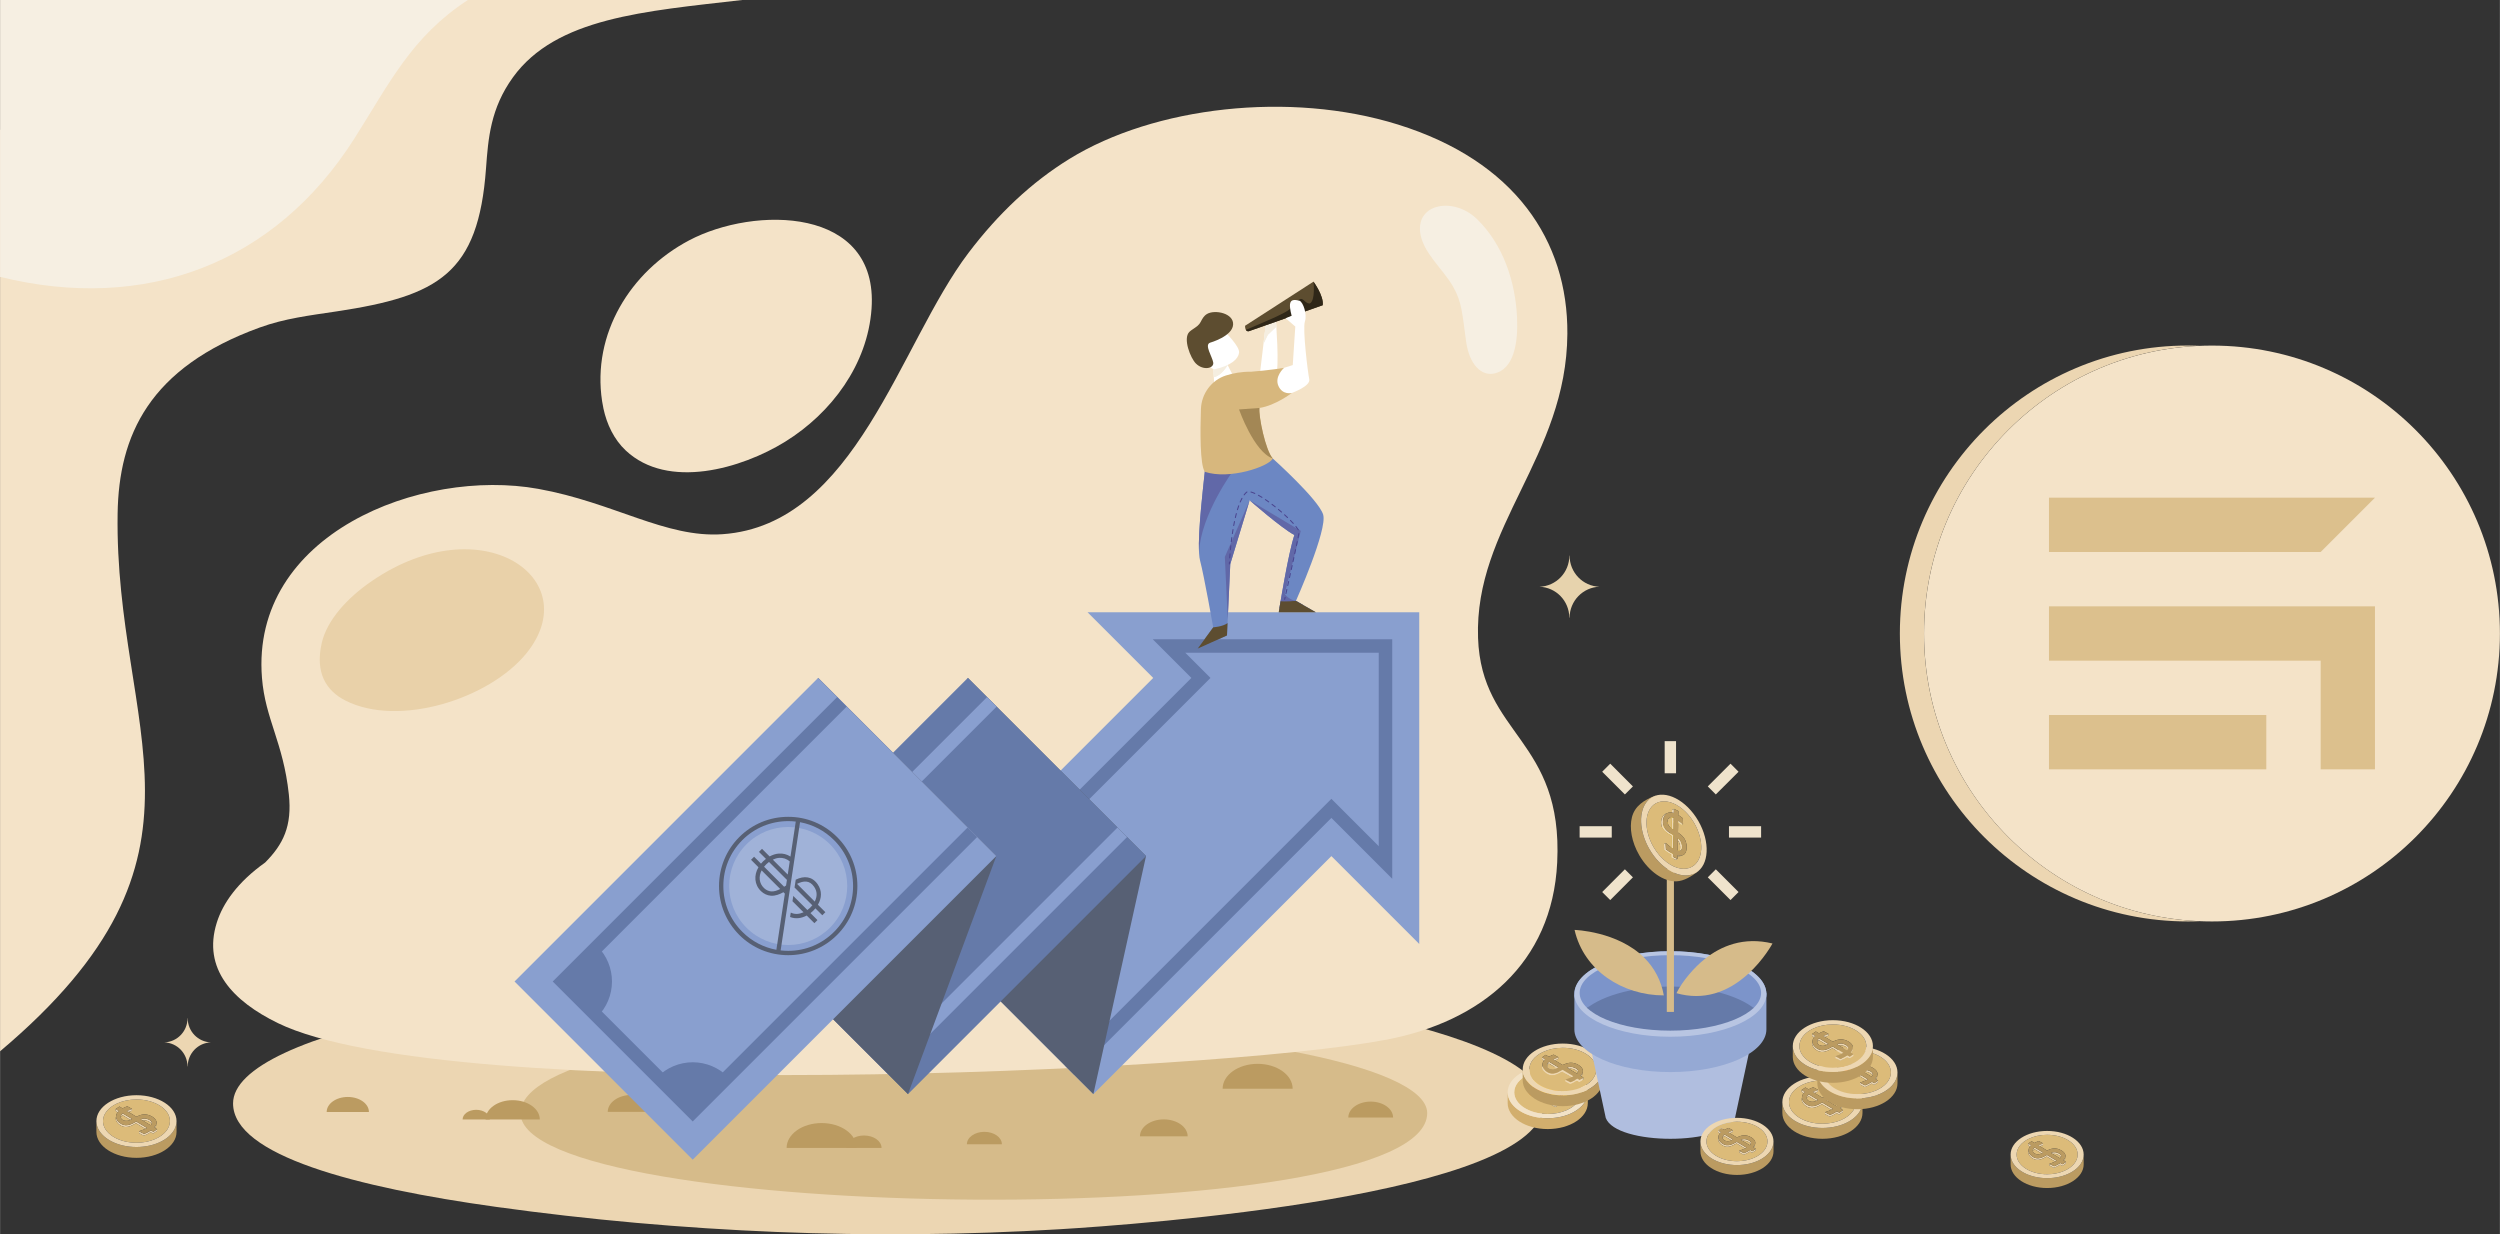 <?xml version="1.0" encoding="UTF-8"?>
<!DOCTYPE svg PUBLIC "-//W3C//DTD SVG 1.1//EN" "http://www.w3.org/Graphics/SVG/1.1/DTD/svg11.dtd">
<!-- Creator: CorelDRAW X7 -->
<svg xmlns="http://www.w3.org/2000/svg" xml:space="preserve" width="21.395in" height="10.563in" version="1.1" style="shape-rendering:geometricPrecision; text-rendering:geometricPrecision; image-rendering:optimizeQuality; fill-rule:evenodd; clip-rule:evenodd"
viewBox="0 0 213945 105635"
 xmlns:xlink="http://www.w3.org/1999/xlink">
 <rect x="0" y="0" width="213945" height="105635" fill="#333333" stroke="none"/>
 <defs>
  <style type="text/css">
   <![CDATA[
    .fil30 {fill:#FFC632}
    .fil25 {fill:#FAAB30}
    .fil26 {fill:#F79333}
    .fil23 {fill:#2F2718}
    .fil15 {fill:#6168A8}
    .fil33 {fill:#657AA9}
    .fil34 {fill:#7C94CA}
    .fil35 {fill:#95A9D4}
    .fil20 {fill:#A38755}
    .fil36 {fill:#B8C5E2}
    .fil31 {fill:#BB9B61}
    .fil24 {fill:#D2AE6D}
    .fil37 {fill:#D6BB8A}
    .fil27 {fill:#DCBB79}
    .fil1 {fill:#DCC08D}
    .fil9 {fill:#E7D3AD}
    .fil2 {fill:#ECD6B2}
    .fil28 {fill:#EDD7B2}
    .fil29 {fill:#F2E2C7}
    .fil0 {fill:#F4E3C8}
    .fil21 {fill:#F5EEE0}
    .fil22 {fill:#4A458F;fill-rule:nonzero}
    .fil12 {fill:#576074;fill-rule:nonzero}
    .fil19 {fill:#5D4D30;fill-rule:nonzero}
    .fil11 {fill:#657AA9;fill-rule:nonzero}
    .fil14 {fill:#6C87C3;fill-rule:nonzero}
    .fil10 {fill:#899FCF;fill-rule:nonzero}
    .fil13 {fill:#A0B2D8;fill-rule:nonzero}
    .fil32 {fill:#B0BEDF;fill-rule:nonzero}
    .fil7 {fill:#BB9B61;fill-rule:nonzero}
    .fil39 {fill:#C19C00;fill-rule:nonzero}
    .fil4 {fill:#D6BB8A;fill-rule:nonzero}
    .fil18 {fill:#D7B77D;fill-rule:nonzero}
    .fil6 {fill:#E9D1A9;fill-rule:nonzero}
    .fil3 {fill:#ECD6B2;fill-rule:nonzero}
    .fil38 {fill:#EFE3CC;fill-rule:nonzero}
    .fil5 {fill:#F4E3C8;fill-rule:nonzero}
    .fil17 {fill:#F5EEE0;fill-rule:nonzero}
    .fil8 {fill:#F6EFE2;fill-rule:nonzero}
    .fil16 {fill:white;fill-rule:nonzero}
   ]]>
  </style>
 </defs>
 <g id="Layer_x0020_1">
  <g id="_2136904594336">
   <g>
    <path class="fil0" d="M213945 54220c0,-13610 -11033,-24643 -24643,-24643 -13609,0 -24642,11033 -24642,24643 0,13610 11033,24642 24642,24642 13610,0 24643,-11032 24643,-24642z"/>
    <path class="fil1" d="M193951 61192l0 4653 -18598 0 0 -4653 18598 0zm-18598 -13950l0 -4648c9296,0 18597,0 27899,0l-4648 4648c-7754,0 -15503,0 -23251,0zm27899 18603l-4648 0 0 -9301 -23251 0 0 -4653 27899 0c0,4651 0,9303 0,13954z"/>
    <path class="fil2" d="M188234 78841l37 0c-11,0 -21,0 -37,0zm-23579 -24621c0,-13267 10484,-24085 23616,-24627l-37 0 -964 -21 -31 0c-13611,0 -24648,11037 -24648,24648 0,13611 11037,24642 24648,24642 333,0 667,-5 1000,-21 -13116,-557 -23584,-11370 -23584,-24621l0 0z"/>
   </g>
   <path class="fil0" d="M53546 38555c3619,3397 9935,1544 13641,-750 3979,-2464 7060,-6617 7396,-11381 620,-8773 -10026,-8812 -15621,-5849 -5026,2661 -8313,7997 -7440,13756 32,211 70,421 115,629 287,1348 905,2652 1909,3595z"/>
   <g>
    <path class="fil3" d="M132123 94435c0,7908 -35038,10382 -41484,10771 -16084,970 -32351,282 -48160,-1912 -12014,-1668 -22540,-4412 -22540,-8859 0,-6129 25113,-11097 56092,-11097 30979,0 56092,4968 56092,11097z"/>
    <path class="fil4" d="M122138 95260c0,10381 -77598,9380 -77598,0 0,-4178 14379,-7565 36871,-7565 22493,0 40727,3387 40727,7565z"/>
    <path class="fil5" d="M23768 87558c-3822,-1865 -6476,-4633 -5219,-8606 517,-1638 1762,-3445 4139,-5137 1541,-1556 2317,-3113 2024,-5839 -478,-4442 -2017,-6429 -2299,-9957 -984,-12304 13592,-17995 23648,-16180 6465,1166 10915,4222 15770,3880 11399,-802 15129,-16271 21050,-24079 2546,-3357 5397,-6044 8646,-8046 7248,-4465 18844,-5825 28110,-2935 10000,3117 14549,9941 14497,17904 -68,10527 -7972,16496 -7644,26036 286,8321 7292,8657 6774,19217 -425,8669 -6537,13615 -14581,15157 -15030,2879 -80450,5642 -94915,-1415z"/>
    <path class="fil6" d="M31843 49708c9434,-6432 18328,-153 13216,6187 -3170,3931 -10958,6383 -15513,4056 -1642,-839 -2607,-2377 -2012,-4941 441,-1898 2119,-3810 4309,-5302z"/>
    <path class="fil7" d="M52005 95160c0,-802 914,-1453 2042,-1453 1128,0 2042,651 2042,1453l-4084 0z"/>
    <path class="fil7" d="M97554 97254c0,-802 914,-1452 2042,-1452 1128,0 2042,650 2042,1452l-4084 0z"/>
    <path class="fil7" d="M27951 95168c0,-710 809,-1286 1807,-1286 998,0 1808,576 1808,1286l-3615 0z"/>
    <path class="fil7" d="M39583 95810c0,-457 522,-828 1165,-828 643,0 1164,371 1164,828l-2329 0z"/>
    <path class="fil7" d="M104630 93178c0,-1177 1342,-2131 2997,-2131 1654,0 2996,954 2996,2131l-5993 0z"/>
    <path class="fil7" d="M67314 98246c0,-1177 1341,-2131 2996,-2131 1655,0 2996,954 2996,2131l-5992 0z"/>
    <path class="fil7" d="M82743 97932c0,-588 670,-1065 1498,-1065 827,0 1498,477 1498,1065l-2996 0z"/>
    <path class="fil7" d="M115386 95641c0,-752 858,-1362 1916,-1362 1058,0 1916,610 1916,1362l-3832 0z"/>
    <path class="fil7" d="M41549 95807c0,-911 1039,-1650 2321,-1650 1282,0 2321,739 2321,1650l-4642 0z"/>
    <path class="fil7" d="M72443 98246c0,-589 670,-1066 1498,-1066 827,0 1498,477 1498,1066l-2996 0z"/>
    <path class="fil8" d="M125465 29208c284,2066 1356,2970 2374,2765 1733,-348 2089,-2651 1989,-4802 -144,-3070 -1179,-6223 -3422,-8413 -1968,-1921 -5170,-1366 -4870,1125 206,1710 1927,3112 2796,4609 780,1343 805,2343 1133,4716z"/>
    <path class="fil9" d="M131744 50216c1414,47 2548,1207 2556,2645l23 0c12,-1438 1145,-2598 2556,-2645 -1418,-46 -2556,-1218 -2556,-2663l-19 0c0,1445 -1138,2617 -2560,2663z"/>
    <path class="fil2" d="M14053 89211c1099,35 1979,937 1985,2053l18 0c9,-1116 889,-2018 1985,-2053 -1102,-36 -1985,-947 -1985,-2069l-15 0c0,1122 -883,2033 -1988,2069z"/>
    <g>
     <path class="fil5" d="M0 11123c667,-297 1345,-571 2032,-820 8062,-2923 17343,-2592 24553,-7239 1383,-892 2638,-1937 3828,-3064l33098 0c-8369,968 -15921,1507 -19615,6614 -1927,2665 -2121,5235 -2308,7802 -653,8987 -4048,10917 -12782,12234 -2335,352 -4445,603 -6582,1379 -9496,3445 -12062,9258 -12165,15925 -289,18654 9879,29209 -10059,46019l0 -78850z"/>
     <path class="fil8" d="M40035 0c-4815,3137 -6709,7123 -9714,11856 -6816,10737 -17928,14899 -30321,11840l0 -23696 40035 0z"/>
    </g>
    <g>
     <polygon class="fil10" points="121457,52400 93068,52400 98689,58020 78319,78390 93567,93639 113937,73269 121457,80789 "/>
     <polygon class="fil11" points="91941,91998 91124,91182 113937,68368 117991,72422 117991,55866 101435,55866 103590,58020 80776,80834 79959,80017 101956,58020 98646,54710 119146,54710 119146,75211 113937,70001 "/>
     <polygon class="fil12" points="82825,58016 98074,73265 93568,93639 78318,78390 "/>
     <polygon class="fil11" points="77701,93639 62452,78390 82826,58016 98075,73265 "/>
     <polygon class="fil10" points="64912,80850 64095,80033 84470,59659 85286,60476 "/>
     <polygon class="fil10" points="76076,92015 75260,91198 95634,70823 96451,71640 "/>
     <polygon class="fil12" points="70013,58016 85262,73265 77701,93639 62452,78390 "/>
     <polygon class="fil10" points="59278,99249 44029,84000 70013,58016 85262,73265 "/>
     <polygon class="fil11" points="59278,95981 47296,84000 71638,59659 72455,60476 48930,84000 59278,94348 82802,70823 83619,71640 "/>
     <path class="fil11" d="M48113 84000l3015 -3003c794,797 1240,1878 1240,3003 0,1147 -463,2246 -1284,3046l-2971 -3046z"/>
     <path class="fil11" d="M59281 95168l-3037 -2980c800,-815 1895,-1275 3037,-1275 1142,0 2238,460 3038,1276l-3038 2979z"/>
     <path class="fil13" d="M71022 79399c-1973,1973 -5171,1973 -7143,0 -1973,-1972 -1973,-5171 0,-7143 1972,-1972 5170,-1972 7143,0 1973,1972 1973,5171 0,7143z"/>
    </g>
    <g>
     <path class="fil14" d="M108926 39242c0,0 3909,3511 4306,4792 398,1279 -2327,7390 -2327,7390l1705 976 -3178 0c0,0 775,-4892 1337,-6613 -1087,-568 -3826,-2968 -3826,-2968l-1658 5452 -282 6115 -2511 1127 1332 -1825c0,0 -787,-4441 -1124,-5709 -337,-1268 244,-6072 403,-7601 159,-1528 4777,-1638 5823,-1136z"/>
     <path class="fil15" d="M103103 40379c-137,1317 -587,5068 -493,6890 150,-3268 2993,-7086 2993,-7086 -497,104 -1513,-62 -2324,-221 -98,125 -160,263 -176,417z"/>
     <path class="fil15" d="M111320 45434l-4377 -2614c0,0 2739,2399 3826,2967 -472,1447 -1095,5133 -1282,6271 634,10 1302,18 1586,15 340,-4 459,-168 385,-333l-553 -316c-700,-115 -962,-618 -962,-618l1377 -5372z"/>
     <path class="fil16" d="M108365 27442c-26,181 -592,4937 -592,4937 0,0 1054,373 1404,-233 349,-607 1,-4857 1,-4857l-813 153z"/>
     <path class="fil17" d="M109227 27960c-27,-406 -49,-671 -49,-671l-813 153c-11,77 -119,970 -239,1976l373 -763 728 -695z"/>
     <path class="fil16" d="M104879 30891l729 1423c0,0 13,713 -757,816 -770,104 -950,-328 -950,-328l-76 -1779c0,0 703,-284 1054,-132z"/>
     <path class="fil18" d="M104918 32133c598,-192 1319,-328 2153,-320 1476,-111 2813,-328 2813,-328 0,0 709,962 663,2147 0,0 -1362,1064 -2766,1283 -85,680 511,3643 1145,4326 -339,688 -3720,1843 -5823,1137 -415,-620 -394,-3468 -330,-5366 45,-1313 893,-2478 2145,-2879z"/>
     <path class="fil17" d="M103825 31023l54 1260c681,-138 1177,-1046 1177,-1046l0 0 -177 -346c-351,-152 -1054,132 -1054,132z"/>
     <path class="fil19" d="M110905 51424c0,0 -946,91 -1317,28 -97,575 -156,948 -156,948l3178 0 -1705 -976z"/>
     <path class="fil19" d="M105052 53328c-422,313 -1228,360 -1228,360l-1332 1825 2511 -1127 49 -1058z"/>
     <polygon class="fil15" points="105285,48272 106943,42820 104818,47661 105067,53005 "/>
     <path class="fil20" d="M107781 34915l-1747 127c0,0 1274,3643 2892,4200 -634,-684 -1230,-3647 -1145,-4327z"/>
     <path class="fil21" d="M103825 31023l54 1260c681,-138 1177,-1046 1177,-1046l-177 -346c-351,-152 -1054,132 -1054,132z"/>
     <path class="fil21" d="M109178 27289l-813 153c-11,77 -119,970 -239,1976l373 -763 728 -695c-27,-407 -49,-671 -49,-671z"/>
     <path class="fil22" d="M105197 48315c-22,-4 -38,-23 -37,-45 0,0 3,-63 10,-176 1,-24 22,-43 47,-41 26,1 42,22 41,47 -7,111 -9,173 -9,173 -2,25 -22,43 -46,43 -2,-1 -4,0 -6,-1zm4734 3026l-2 0c-24,-6 -38,-29 -33,-53l38 -171c5,-24 27,-34 53,-33 23,5 38,29 33,52l-38 171c-5,23 -28,38 -51,34zm-2555 -9067c-4,-1 -7,-1 -11,-3 -120,-54 -228,-94 -320,-119 -24,-6 -38,-30 -32,-53 7,-24 30,-39 54,-32 98,26 210,67 335,123 22,11 32,37 22,59 -9,19 -29,29 -48,25zm613 335c-6,-1 -11,-3 -16,-6 -104,-64 -204,-123 -299,-176 -21,-12 -29,-38 -18,-60 12,-21 39,-30 60,-17 97,53 199,114 304,179 20,12 26,39 14,60 -10,16 -28,23 -45,20zm-1526 -212c-6,-1 -13,-4 -18,-8 -20,-15 -24,-42 -9,-61 65,-88 134,-164 203,-225 17,-15 35,-27 56,-37 22,-10 48,0 58,22 11,22 1,48 -21,58 -13,7 -25,14 -35,23 -64,57 -129,129 -190,211 -11,14 -28,20 -44,17zm2106 602c-7,-1 -13,-3 -18,-7 -97,-69 -192,-136 -286,-199 -21,-14 -26,-41 -12,-62 13,-20 41,-25 61,-12 95,64 191,131 288,201 20,14 25,42 10,62 -10,14 -27,20 -43,17zm557 422c-7,-1 -14,-4 -20,-9 -92,-72 -183,-144 -275,-213 -20,-15 -23,-43 -9,-62 15,-20 42,-23 62,-9 92,70 185,142 277,215 19,16 22,43 7,62 -11,14 -27,19 -42,16zm-3000 -414c-3,-1 -7,-2 -10,-3 -22,-10 -33,-36 -23,-58 50,-115 101,-222 153,-318 12,-22 39,-29 60,-18 21,12 30,39 18,60 -51,94 -102,198 -150,311 -8,19 -28,29 -48,26zm3537 862c-7,-2 -15,-5 -21,-11 -87,-76 -176,-151 -266,-226 -18,-15 -20,-43 -5,-62 15,-19 43,-21 62,-5 90,75 179,151 267,226 18,17 20,44 4,63 -10,12 -26,17 -41,15zm517 470c-9,-1 -16,-5 -23,-11 -82,-79 -167,-159 -255,-238 -18,-16 -19,-45 -2,-63 16,-17 44,-18 62,-2 88,80 173,160 256,239 18,17 18,45 1,63 -10,11 -25,15 -39,12zm-4290 -675c-1,-1 -3,-1 -5,-2 -23,-7 -36,-31 -29,-54 36,-118 73,-231 109,-334 8,-23 35,-35 57,-27 23,8 34,33 27,56 -37,102 -73,214 -109,330 -6,22 -28,35 -50,31zm4778 1175c-9,-1 -18,-6 -25,-14 -74,-82 -154,-167 -238,-253 -18,-17 -17,-45 0,-62 18,-17 46,-17 63,1 85,86 165,172 241,255 16,18 15,46 -3,63 -11,9 -25,13 -38,10zm-4956 -501l-2 0c-24,-5 -39,-29 -33,-53 26,-115 54,-229 84,-340 6,-24 29,-38 54,-31 23,6 37,30 31,53 -29,111 -57,224 -83,338 -5,23 -28,38 -51,33zm5390 1048c-12,-2 -23,-8 -30,-19 -54,-85 -123,-179 -203,-278 -16,-19 -12,-47 6,-62 19,-15 47,-12 62,6 83,103 153,199 209,286 14,20 8,48 -12,61 -10,6 -22,8 -32,6zm-5531 -363l-1 0c-24,-5 -40,-28 -35,-52 21,-115 43,-230 67,-344 5,-23 27,-39 51,-34l1 0c24,5 39,28 34,52 -23,114 -45,228 -66,342 -4,24 -28,40 -51,36zm5508 1032l-1 0c-24,-5 -40,-28 -35,-52 26,-132 49,-247 66,-343 5,-24 28,-40 51,-35l1 0c24,4 40,27 35,51 -18,96 -40,212 -66,344 -5,24 -28,39 -51,35zm-5623 -344c-23,-4 -39,-26 -35,-50 16,-114 35,-230 54,-346 4,-24 27,-40 51,-36 22,8 40,27 36,51 -19,115 -37,230 -54,344 -3,24 -26,41 -50,37l-2 0zm5482 1029l-2 0c-23,-6 -39,-29 -34,-53l71 -342c5,-23 28,-38 51,-34l2 0c24,5 39,28 34,52l-71 343c-5,23 -28,38 -51,34zm-5574 -337c-23,-4 -39,-25 -36,-49 13,-113 28,-229 44,-347 3,-24 25,-41 49,-37l2 0c23,4 39,26 36,49 -16,118 -30,233 -44,346 -3,24 -25,41 -49,38l-2 0zm5429 1021l-2 0c-24,-5 -39,-29 -34,-53l73 -342c5,-23 30,-41 53,-33 23,5 39,28 34,52l-74 342c-4,23 -27,38 -50,34zm-5504 -327c-23,-4 -39,-25 -37,-48 11,-111 23,-227 36,-347 2,-25 24,-42 48,-40 25,1 43,25 40,49 -13,120 -25,236 -36,347 -2,24 -24,42 -48,40 -1,-1 -2,-1 -3,-1zm5356 1010l-2 0c-23,-5 -39,-29 -33,-52l74 -342c5,-23 27,-38 50,-34l2 0c24,5 39,29 34,53l-74 341c-5,23 -28,38 -51,34zm-5416 -314c-22,-4 -38,-24 -36,-47 7,-104 17,-221 28,-348 1,-25 23,-43 47,-40 25,-1 43,23 40,47 -10,127 -19,244 -27,348 -2,24 -23,42 -47,41 -2,-1 -3,-1 -5,-1zm5267 997l-2 0c-23,-5 -38,-29 -33,-53l74 -341c5,-24 25,-38 53,-34 24,6 39,29 34,53l-75 341c-5,23 -28,38 -51,34zm-150 683l-2 0c-24,-6 -39,-29 -33,-53l75 -341c6,-24 28,-36 52,-34 25,5 40,29 34,52l-75 342c-5,23 -28,38 -51,34zm-151 683l-2 -1c-24,-5 -39,-29 -33,-52l75 -341c6,-24 25,-36 53,-34 24,5 39,29 34,53l-76 341c-5,23 -28,38 -51,34zm-152 682l-2 0c-24,-5 -38,-29 -33,-53l76 -341c5,-24 28,-39 53,-34 23,6 38,29 33,53l-76 341c-5,24 -28,39 -51,34z"/>
     <path class="fil19" d="M106547 27883l5858 -3778c0,0 904,1229 789,2018l-6310 2221c0,0 -331,123 -337,-461z"/>
     <path class="fil23" d="M111220 25618c-310,177 -867,436 -814,755 48,297 -2937,1477 -3786,1857 99,171 264,114 264,114l6310 -2221c115,-790 -789,-2018 -789,-2018 0,0 190,1658 -333,1874 -423,-29 -542,-538 -852,-361z"/>
     <path class="fil16" d="M109884 31485l748 -241 217 -3296 -821 -711 508 -211c0,0 -179,-639 -140,-983 39,-344 250,-454 823,-301 309,135 657,1153 451,1777 -207,624 249,4349 375,4941 126,593 -1498,1172 -1498,1172 0,0 -785,202 -1143,-603 -357,-806 480,-1544 480,-1544z"/>
     <path class="fil16" d="M104846 28422c0,0 1262,1226 1192,1760 -71,535 -638,1090 -2096,1424 -516,-18 -1250,-1467 -1274,-1785 -154,-2083 1593,-1686 2178,-1399z"/>
     <path class="fil19" d="M103553 29330c0,0 1897,-534 1973,-1532 76,-997 -1559,-1318 -2224,-932 -283,164 -407,410 -553,686 -163,311 -396,436 -692,639 -95,66 -191,131 -273,212 -573,566 96,2255 561,2712 639,630 1565,415 1480,-92 -84,-506 -779,-1512 -272,-1693z"/>
    </g>
    <g>
     <path class="fil24" d="M135808 93949c-329,1001 -1706,1754 -3355,1754 -1647,0 -3023,-753 -3352,-1754 -49,-143 -74,-292 -76,-443l0 906c0,1225 1535,2218 3428,2218 1895,0 3430,-993 3430,-2218l0 -925c0,158 -25,313 -75,462z"/>
     <path class="fil25" d="M133303 93283c-172,-40 -333,-13 -490,47 54,33 111,66 165,98 97,-17 197,-17 300,8 119,29 416,134 462,308 149,-267 -286,-424 -437,-461z"/>
     <path class="fil25" d="M133977 94029c21,13 42,25 63,38 18,-23 35,-48 49,-73 48,-83 67,-163 63,-238 -7,29 -21,56 -38,85 -39,68 -87,129 -137,188z"/>
     <path class="fil26" d="M133278 93436c-103,-25 -203,-25 -300,-8 228,138 456,275 685,413 13,-16 31,-31 45,-47 13,-17 27,-34 32,-50 -46,-174 -343,-279 -462,-308z"/>
     <path class="fil25" d="M132440 93522c-399,224 -829,459 -1278,210 -263,-145 -463,-380 -457,-646 -104,325 118,625 432,800 449,247 879,13 1277,-211 262,156 525,315 788,473 53,-22 103,-49 153,-77 -306,-184 -611,-368 -915,-549z"/>
     <path class="fil27" d="M130680 92476l0 -29 248 -164 68 -47c91,55 178,106 267,161 131,-70 271,-128 406,-180l393 213 16 7c-4,4 -10,8 -16,12l0 122 0 25c-23,12 -54,25 -73,33 -68,25 -138,52 -207,79 222,134 441,268 661,400 368,-181 728,-277 1160,-104 294,119 678,401 549,752 4,75 -15,155 -63,238 -14,25 -31,50 -49,73 56,35 115,70 173,105 0,0 2,2 4,4 1,0 3,0 3,2l-3 2 -10 147 0 11 -333 213c-68,-41 -135,-81 -201,-120 -181,126 -384,223 -587,304l-410 -220 0 -153 0 -12c37,-8 71,-25 99,-33 133,-46 284,-101 427,-169 -263,-158 -527,-317 -788,-473 -398,224 -828,458 -1277,211 -314,-175 -536,-475 -432,-800l0 -2c2,-103 35,-209 108,-317 10,-14 20,-27 30,-40 -41,-24 -84,-48 -124,-73 -25,-15 -27,-15 -39,-36l0 -142zm1773 2863c594,0 1146,-116 1603,-317 763,-333 1264,-896 1264,-1535 0,-1024 -1283,-1853 -2867,-1853 -642,0 -1235,138 -1713,368 -699,337 -1152,877 -1152,1485 0,1022 1284,1852 2865,1852z"/>
     <path class="fil25" d="M131110 93155c27,-63 77,-125 147,-178 224,134 447,270 671,403 45,-19 92,-44 140,-72 2,-1 6,-3 10,-5 -266,-159 -531,-319 -796,-478 -126,92 -184,216 -172,330z"/>
     <path class="fil28" d="M133899 94398c-68,-40 -135,-81 -201,-120 -180,126 -384,223 -587,304l-278 -141 -157 -79 0 153 410 220c203,-81 406,-178 587,-304 66,39 133,79 201,120l333 -213 0 -11 10 -147 -126 87 -192 131z"/>
     <path class="fil26" d="M131110 93155c13,124 112,237 302,285 199,51 352,18 516,-60 -224,-133 -447,-269 -671,-403 -70,53 -120,115 -147,178z"/>
     <path class="fil29" d="M130740 92002c478,-230 1071,-368 1713,-368 1584,0 2867,829 2867,1853 0,639 -501,1202 -1264,1535 -457,201 -1009,317 -1603,317 -1581,0 -2865,-830 -2865,-1852 0,-608 453,-1148 1152,-1485zm1713 3701c1649,0 3026,-753 3355,-1754 50,-149 75,-304 75,-462 0,-1226 -1535,-2216 -3430,-2216 -1893,0 -3428,990 -3428,2216 0,6 0,13 0,19 2,151 27,300 76,443 329,1001 1705,1754 3352,1754z"/>
     <path class="fil30" d="M133740 93744c-5,16 -19,33 -32,50 -14,16 -32,31 -45,47 -229,-138 -457,-275 -685,-413 -54,-32 -111,-65 -165,-98 157,-60 318,-87 490,-47 151,37 586,194 437,461zm-1672 -436c-48,28 -95,53 -140,72 -164,78 -317,111 -516,60 -190,-48 -289,-161 -302,-285 -12,-114 46,-238 172,-330 265,159 530,319 796,478 -4,2 -8,4 -10,5zm-1276 -777c51,29 99,59 150,88 -35,34 -68,70 -99,108 -10,13 -20,26 -30,40 -73,108 -106,214 -108,317l0 2c-6,266 194,501 457,646 449,249 879,14 1278,-210 304,181 609,365 915,549 -50,28 -100,55 -153,77 -143,68 -294,123 -427,169 -28,8 -62,25 -100,33l1 12 157 79 278 141c203,-81 407,-178 587,-304 66,39 133,80 201,120l192 -131 126 -87 4 -2c0,-2 -3,-2 -4,-2 -2,-2 -4,-4 -4,-4 -58,-35 -117,-70 -173,-105 -21,-13 -42,-25 -63,-38 50,-59 98,-120 137,-188 17,-29 31,-56 38,-85 129,-351 -255,-633 -549,-752 -432,-173 -792,-77 -1160,104 -220,-132 -439,-266 -661,-400 -47,-29 -95,-55 -142,-85 97,-42 196,-79 291,-116 29,-9 56,-21 83,-31 19,-7 35,-15 48,-27 6,-4 12,-8 16,-12l-16 -7 -393 -213c-135,52 -275,110 -406,180 -89,-55 -176,-106 -267,-161l-68 47 -248 164 0 29c19,10 47,16 64,25 15,10 33,20 48,30z"/>
     <path class="fil25" d="M130719 92654c40,25 83,49 124,73 31,-38 64,-74 99,-108 -51,-29 -99,-59 -150,-88 -15,-10 -33,-20 -48,-30 -17,-9 -45,-15 -64,-25l0 142c12,21 13,21 39,36z"/>
     <path class="fil25" d="M131931 92507c-95,37 -194,74 -291,116 47,30 95,56 142,85 69,-27 139,-54 207,-79 19,-8 50,-21 73,-33l0 -25 0 -122c-13,12 -29,20 -48,27 -27,10 -54,22 -83,31z"/>
     <path class="fil31" d="M137095 91991c-329,1000 -1705,1753 -3355,1753 -1647,0 -3023,-753 -3352,-1753 -48,-144 -74,-293 -76,-444l0 906c0,1225 1535,2218 3428,2218 1896,0 3430,-993 3430,-2218l1 -925c0,159 -26,314 -76,463z"/>
     <path class="fil28" d="M134590 91325c-172,-41 -333,-14 -490,46 55,33 111,66 165,99 97,-18 197,-18 300,7 120,30 416,134 462,308 150,-267 -286,-423 -437,-460z"/>
     <path class="fil28" d="M135263 92070c22,13 43,25 64,38 18,-23 35,-48 49,-73 48,-83 68,-163 64,-238 -8,29 -21,56 -38,85 -40,68 -88,130 -139,188z"/>
     <path class="fil27" d="M134565 91477c-103,-25 -204,-25 -300,-7 228,137 457,274 685,412 13,-15 31,-31 45,-47 13,-17 27,-34 32,-50 -46,-174 -342,-278 -462,-308z"/>
     <path class="fil28" d="M133727 91563c-399,224 -829,459 -1278,211 -263,-145 -462,-382 -457,-647 -104,325 119,626 432,800 449,247 879,13 1277,-211 262,156 525,315 788,474 53,-24 103,-51 153,-78 -305,-183 -612,-368 -915,-549z"/>
     <path class="fil27" d="M131967 90517l0 -29 248 -164 68 -47c91,55 178,107 267,161 132,-70 271,-128 406,-180l393 213 15 8c-3,3 -9,7 -15,12l0 122 0 24c-23,12 -54,26 -73,33 -68,25 -138,53 -207,80 222,133 441,267 662,399 368,-180 727,-277 1159,-103 294,118 678,400 550,751 4,75 -16,155 -64,238 -14,25 -31,50 -49,73 57,35 115,70 173,105 0,0 2,2 4,4 2,0 3,0 3,2l-3 2 -10 147 0 12 -333 212c-67,-40 -135,-81 -201,-120 -180,126 -384,223 -586,304l-411 -220 0 -153 0 -12c37,-8 72,-25 98,-33 134,-46 285,-100 428,-168 -263,-159 -526,-318 -788,-474 -398,224 -828,458 -1277,211 -313,-174 -536,-475 -432,-800l0 -2c2,-103 35,-209 109,-317 10,-14 19,-27 29,-39 -41,-25 -84,-49 -124,-74 -25,-15 -27,-15 -39,-36l0 -142zm1773 2863c595,0 1146,-116 1603,-317 762,-333 1264,-897 1264,-1535 0,-1024 -1283,-1852 -2867,-1852 -642,0 -1234,137 -1713,367 -699,337 -1151,877 -1151,1485 0,1022 1283,1852 2864,1852z"/>
     <path class="fil28" d="M132397 91196c27,-63 77,-125 147,-177 224,133 447,269 672,402 44,-19 91,-44 139,-71 2,-2 6,-4 9,-6 -264,-159 -530,-320 -795,-478 -126,93 -184,217 -172,330z"/>
     <path class="fil28" d="M135186 92439c-67,-40 -135,-81 -201,-120 -180,126 -383,223 -587,304l-278 -141 -157 -79 0 153 411 220c202,-81 406,-178 586,-304 66,39 134,80 201,120l333 -212 0 -12 10 -147 -126 87 -192 131z"/>
     <path class="fil27" d="M132397 91196c14,125 112,237 302,285 199,51 352,18 517,-60 -225,-133 -448,-269 -672,-402 -70,52 -120,114 -147,177z"/>
     <path class="fil28" d="M132027 90043c479,-230 1071,-367 1713,-367 1584,0 2867,828 2867,1852 0,638 -502,1202 -1264,1535 -457,201 -1008,317 -1603,317 -1581,0 -2864,-830 -2864,-1852 0,-608 452,-1148 1151,-1485zm1713 3701c1650,0 3026,-753 3355,-1753 50,-149 75,-304 75,-463 1,-1225 -1534,-2216 -3430,-2216 -1893,0 -3428,991 -3428,2216 0,6 0,13 0,19 2,151 28,300 76,444 329,1000 1705,1753 3352,1753z"/>
     <path class="fil31" d="M135028 91785c-6,16 -20,33 -33,50 -14,16 -32,32 -45,47 -228,-138 -457,-275 -685,-412 -54,-33 -110,-66 -165,-99 157,-60 318,-87 490,-46 151,37 587,193 438,460zm-1673 -435c-48,27 -95,52 -139,71 -165,78 -318,111 -517,60 -190,-48 -288,-160 -303,-285 -11,-113 47,-237 173,-330 265,158 531,319 795,478 -3,2 -7,4 -9,6zm-1276 -779c51,30 100,61 150,89 -35,34 -68,70 -99,109 -10,12 -19,25 -29,39 -74,108 -107,214 -109,317l0 2c-5,265 194,502 457,647 449,248 879,13 1278,-211 304,181 610,366 915,549 -50,27 -100,54 -153,78 -143,68 -294,122 -428,168 -26,8 -61,25 -98,33l0 12 157 79 278 141c204,-81 407,-178 587,-304 66,39 133,80 201,120l192 -131 126 -87 3 -2c0,-2 -1,-2 -3,-2 -2,-2 -4,-4 -4,-4 -58,-35 -116,-70 -173,-105 -21,-13 -42,-25 -64,-38 51,-58 99,-120 139,-188 17,-29 30,-56 38,-85 128,-351 -256,-633 -550,-751 -432,-174 -792,-77 -1159,103 -221,-132 -440,-266 -662,-399 -47,-30 -95,-56 -142,-86 97,-42 195,-79 291,-116 28,-9 56,-21 83,-31 19,-7 35,-15 48,-26 6,-5 12,-9 15,-12l-15 -8 -393 -213c-135,52 -274,110 -406,180 -89,-54 -176,-106 -267,-161l-68 47 -248 164 0 29c20,10 47,16 64,25 15,10 33,20 48,29z"/>
     <path class="fil28" d="M132006 90695c40,25 83,49 124,74 31,-39 64,-75 99,-109 -50,-28 -99,-59 -150,-89 -15,-9 -33,-19 -48,-29 -17,-9 -44,-15 -64,-25l0 142c12,21 14,21 39,36z"/>
     <path class="fil28" d="M133218 90548c-96,37 -194,74 -291,116 47,30 95,56 142,86 69,-27 139,-55 207,-80 19,-7 50,-21 73,-33l0 -24 0 -122c-13,11 -29,19 -48,26 -27,10 -55,22 -83,31z"/>
    </g>
    <path class="fil32" d="M148482 95677l53 -250 1116 -5216c-2247,-1749 -3609,-489 -6376,-489 -2766,0 -7162,-1802 -7026,489l1117 5216 53 250c894,2381 10169,2381 11063,0z"/>
    <path class="fil33" d="M142950 88729c3187,0 6677,-1030 7122,-2463 -1681,-3145 -12256,-2996 -14243,0 397,1400 3934,2463 7121,2463z"/>
    <path class="fil34" d="M151168 85069c0,-2021 -3679,-3660 -8218,-3660 -4538,0 -8218,1639 -8218,3660 0,539 262,1051 732,1512 1292,-1267 4158,-2148 7486,-2148 3328,0 6194,881 7486,2148 470,-461 732,-973 732,-1512z"/>
    <path class="fil35" d="M134732 88093c0,2022 3680,3660 8218,3660 4539,0 8218,-1638 8218,-3660l0 -3024c0,-539 -424,957 -894,1417 -1292,1267 -4016,2026 -7344,2026 -3328,0 -6072,-711 -7364,-1978 -470,-461 -549,-959 -834,-1465l0 3024z"/>
    <path class="fil36" d="M150714 84977c0,1784 -3476,3230 -7764,3230 -4288,0 -7764,-1446 -7764,-3230 0,-1784 3476,-3230 7764,-3230 4288,0 7764,1446 7764,3230zm-7764 -3568c-4538,0 -8218,1639 -8218,3660 0,2022 3680,3660 8218,3660 4539,0 8218,-1638 8218,-3660 0,-2021 -3679,-3660 -8218,-3660z"/>
    <polygon class="fil37" points="143254,86603 142643,86603 142643,74370 143254,74370 "/>
    <g>
     <path class="fil4" d="M143470 85000c529,-1063 1526,-2209 2429,-2931 1363,-1087 3294,-1927 5790,-1323 0,0 -741,1395 -2111,2628 -1747,1580 -3827,2279 -6108,1626z"/>
     <path class="fil4" d="M142388 85190c-3505,0 -6847,-2113 -7638,-5604 0,0 3672,103 5965,2382l0 0c887,881 1455,1992 1673,3222z"/>
    </g>
    <g>
     <polygon class="fil38" points="150715,71683 147965,71683 147965,70710 150715,70710 "/>
     <polygon class="fil38" points="148096,65359 148784,66049 146839,67992 146151,67304 "/>
     <polygon class="fil38" points="148784,76343 148096,77031 146151,75086 146839,74398 "/>
     <polygon class="fil38" points="143435,66180 142462,66180 142462,63430 143435,63430 "/>
     <polygon class="fil38" points="137802,65359 139745,67304 139057,67992 137114,66049 "/>
     <polygon class="fil38" points="139745,75086 137802,77031 137114,76343 139057,74398 "/>
     <polygon class="fil38" points="137933,71683 135183,71683 135183,70710 137933,70710 "/>
     <g>
      <path class="fil39" d="M143992 70555c-343,-519 -1643,-353 -1788,303 -117,526 750,630 1069,742 384,134 816,409 531,895 -371,634 -1226,620 -1517,-42 -33,-76 -291,9 -265,70 328,744 1311,737 1842,207 312,-312 419,-802 15,-1080 -215,-148 -507,-197 -751,-275 -175,-56 -408,-99 -542,-230 -497,-487 781,-1064 1142,-520 48,74 294,-24 264,-70z"/>
      <path class="fil39" d="M142945 69801c44,1271 44,2542 0,3813 -4,120 262,71 266,-29 44,-1285 43,-2569 -2,-3855 -3,-96 -268,-41 -264,71z"/>
     </g>
    </g>
    <g>
     <path class="fil31" d="M159317 94781c-329,1001 -1706,1754 -3355,1754 -1647,0 -3023,-753 -3353,-1753 -48,-144 -73,-293 -75,-443l0 905c0,1226 1535,2219 3428,2219 1895,0 3430,-993 3430,-2219l0 -925c0,159 -25,313 -75,462z"/>
     <path class="fil28" d="M156812 94116c-172,-41 -333,-14 -490,46 55,33 110,66 165,99 96,-18 197,-18 300,8 120,29 416,133 462,308 149,-268 -286,-424 -437,-461z"/>
     <path class="fil28" d="M157485 94861c22,14 43,25 64,39 18,-24 35,-49 49,-74 48,-83 68,-162 64,-238 -8,29 -22,56 -39,85 -39,68 -87,130 -138,188z"/>
     <path class="fil27" d="M156787 94269c-103,-26 -204,-26 -300,-8 228,137 456,275 685,412 14,-15 31,-31 44,-46 14,-18 28,-36 33,-50 -46,-175 -342,-279 -462,-308z"/>
     <path class="fil28" d="M155948 94354c-398,224 -828,459 -1277,211 -263,-145 -463,-382 -457,-646 -105,324 118,624 432,799 449,247 879,13 1278,-211 261,156 524,315 787,474 53,-23 103,-51 153,-77 -306,-184 -612,-368 -916,-550z"/>
     <path class="fil27" d="M154189 93309l0 -30 248 -164 68 -47c90,54 178,107 266,161 132,-69 272,-128 407,-180l393 213 15 8c-3,4 -9,8 -15,11l0 123 0 25c-23,11 -55,25 -74,33 -67,25 -137,52 -207,79 223,133 442,267 662,399 368,-180 729,-278 1160,-103 294,118 677,401 550,751 4,75 -16,155 -64,238 -14,25 -31,50 -49,74 56,34 114,69 172,104 0,0 3,2 4,4 2,0 4,0 4,2l-4 2 -9 147 0 12 -333 213c-68,-41 -136,-81 -201,-121 -180,127 -383,223 -587,304l-410 -220 0 -153 0 -12c36,-8 71,-25 98,-33 134,-46 285,-100 428,-168 -263,-159 -526,-317 -787,-474 -399,224 -829,458 -1278,211 -314,-175 -537,-475 -432,-799l0 -3c2,-102 35,-209 109,-317 9,-14 19,-27 28,-39 -40,-25 -83,-48 -123,-73 -25,-16 -27,-16 -39,-37l0 -141zm1773 2863c594,0 1146,-117 1603,-318 762,-333 1264,-896 1264,-1535 0,-1024 -1283,-1852 -2867,-1852 -643,0 -1235,137 -1713,367 -699,337 -1151,877 -1151,1485 0,1022 1283,1853 2864,1853z"/>
     <path class="fil28" d="M154619 93988c27,-64 77,-126 147,-178 225,133 447,269 671,403 45,-20 91,-45 140,-72 2,-2 6,-4 9,-6 -265,-159 -530,-319 -795,-478 -126,93 -184,217 -172,331z"/>
     <path class="fil28" d="M157408 95231c-68,-41 -135,-82 -201,-120 -180,126 -383,222 -587,304l-278 -142 -157 -79 0 153 410 220c204,-81 407,-177 587,-304 65,40 133,80 201,121l333 -213 0 -12 9 -147 -125 87 -192 132z"/>
     <path class="fil27" d="M154619 93988c13,124 112,236 302,284 199,51 352,18 516,-59 -224,-134 -446,-270 -671,-403 -70,52 -120,114 -147,178z"/>
     <path class="fil28" d="M154249 92834c478,-230 1070,-367 1713,-367 1584,0 2867,828 2867,1852 0,639 -502,1202 -1264,1535 -457,201 -1009,318 -1603,318 -1581,0 -2864,-831 -2864,-1853 0,-608 452,-1148 1151,-1485zm1713 3701c1649,0 3026,-753 3355,-1753 50,-150 75,-304 75,-463 0,-1226 -1535,-2216 -3430,-2216 -1893,0 -3428,991 -3428,2216 0,6 0,14 0,20 2,150 27,299 75,443 330,1000 1706,1753 3353,1753z"/>
     <path class="fil31" d="M157249 94577c-5,14 -19,32 -33,50 -13,15 -30,31 -44,46 -229,-137 -457,-275 -685,-412 -55,-33 -110,-66 -165,-99 157,-60 318,-87 490,-46 151,37 586,193 437,461zm-1672 -436c-49,27 -95,52 -140,72 -164,77 -317,110 -516,59 -190,-48 -289,-160 -302,-284 -12,-114 46,-238 172,-331 265,159 530,319 795,478 -3,2 -7,4 -9,6zm-1276 -778c50,29 99,60 149,89 -35,32 -67,70 -99,108 -9,12 -19,25 -28,39 -74,108 -107,215 -109,317l0 3c-6,264 194,501 457,646 449,248 879,13 1277,-211 304,182 610,366 916,550 -50,26 -100,54 -153,77 -143,68 -294,122 -428,168 -27,8 -62,25 -98,33l0 12 157 79 278 142c204,-82 407,-178 587,-304 66,38 133,79 201,120l192 -132 125 -87 4 -2c0,-2 -2,-2 -4,-2 -1,-2 -4,-4 -4,-4 -58,-35 -116,-70 -172,-104 -21,-14 -42,-25 -64,-39 51,-58 99,-120 138,-188 17,-29 31,-56 39,-85 127,-350 -256,-633 -550,-751 -431,-175 -792,-77 -1160,103 -220,-132 -439,-266 -662,-399 -46,-29 -95,-57 -141,-85 97,-43 196,-80 291,-117 29,-9 55,-21 83,-30 19,-9 34,-16 48,-28 6,-3 12,-7 15,-11l-15 -8 -393 -213c-135,52 -275,111 -407,180 -88,-54 -176,-107 -266,-161l-68 47 -248 164 0 30c19,9 47,15 64,25 15,9 33,19 48,29z"/>
     <path class="fil28" d="M154228 93487c40,25 83,48 123,73 32,-38 64,-76 99,-108 -50,-29 -99,-60 -149,-89 -15,-10 -33,-20 -48,-29 -17,-10 -45,-16 -64,-25l0 141c12,21 14,21 39,37z"/>
     <path class="fil28" d="M155440 93339c-95,37 -194,74 -291,117 46,28 95,56 141,85 70,-27 140,-54 207,-79 19,-8 51,-22 74,-33l0 -25 0 -123c-14,12 -29,20 -48,28 -28,9 -54,21 -83,30z"/>
     <path class="fil31" d="M162311 92252c-329,1001 -1705,1753 -3355,1753 -1647,0 -3023,-752 -3352,-1753 -48,-144 -73,-293 -76,-443l0 905c0,1226 1536,2219 3428,2219 1895,0 3431,-993 3431,-2219l0 -925c0,159 -26,314 -76,463z"/>
     <path class="fil28" d="M159807 91586c-173,-40 -334,-14 -490,46 54,34 110,66 164,99 97,-17 198,-17 300,8 120,29 416,134 463,308 149,-267 -287,-424 -437,-461z"/>
     <path class="fil28" d="M160480 92331c22,14 42,25 64,39 17,-23 34,-49 48,-73 49,-84 68,-163 64,-239 -8,29 -21,56 -39,85 -39,68 -87,130 -137,188z"/>
     <path class="fil27" d="M159781 91739c-102,-25 -203,-25 -300,-8 229,138 457,275 685,412 14,-15 31,-30 45,-46 14,-17 27,-35 33,-50 -47,-174 -343,-279 -463,-308z"/>
     <path class="fil28" d="M158943 91824c-399,225 -828,459 -1277,211 -264,-145 -463,-381 -457,-646 -105,325 118,625 431,799 449,248 879,13 1278,-211 261,157 525,315 788,474 52,-23 102,-50 153,-77 -307,-184 -612,-368 -916,-550z"/>
     <path class="fil27" d="M157184 90779l0 -29 247 -165 68 -46c91,54 178,106 267,160 132,-69 271,-127 407,-180l393 213 15 8c-4,4 -10,8 -15,11l0 123 0 25c-24,11 -55,25 -74,33 -68,25 -137,52 -207,79 222,133 441,268 662,399 368,-180 728,-277 1159,-102 295,117 678,400 550,750 4,76 -15,155 -64,239 -14,24 -31,50 -48,73 56,35 114,70 172,104 0,0 2,2 4,4 2,0 4,0 4,2l-4 2 -10 147 0 12 -332 213c-69,-41 -136,-81 -202,-120 -180,126 -383,222 -587,304l-410 -221 0 -153 0 -12c37,-8 71,-25 99,-32 133,-47 285,-101 428,-169 -263,-159 -527,-317 -788,-474 -399,224 -829,459 -1278,211 -313,-174 -536,-474 -431,-799l0 -2c2,-103 34,-210 108,-318 10,-14 19,-27 29,-38 -40,-26 -83,-49 -124,-74 -25,-16 -27,-16 -38,-37l0 -141zm1772 2863c595,0 1146,-116 1603,-317 763,-334 1265,-897 1265,-1536 0,-1024 -1284,-1852 -2868,-1852 -642,0 -1234,137 -1713,368 -698,336 -1151,876 -1151,1484 0,1022 1283,1853 2864,1853z"/>
     <path class="fil25" d="M157613 91458c27,-64 78,-125 147,-178 225,134 448,269 672,403 44,-19 91,-45 139,-72 2,-2 6,-4 10,-5 -265,-159 -530,-320 -795,-479 -126,93 -184,217 -173,331z"/>
     <path class="fil28" d="M160402 92701c-67,-41 -135,-81 -201,-120 -180,126 -383,222 -586,304l-279 -141 -157 -80 0 153 410 221c204,-82 407,-178 587,-304 66,39 133,79 202,120l332 -213 0 -12 10 -147 -126 87 -192 132z"/>
     <path class="fil26" d="M157613 91458c14,124 113,237 302,285 200,50 352,17 517,-60 -224,-134 -447,-269 -672,-403 -69,53 -120,114 -147,178z"/>
     <path class="fil28" d="M157243 90305c479,-231 1071,-368 1713,-368 1584,0 2868,828 2868,1852 0,639 -502,1202 -1265,1536 -457,201 -1008,317 -1603,317 -1581,0 -2864,-831 -2864,-1853 0,-608 453,-1147 1151,-1484zm1713 3700c1650,0 3026,-752 3355,-1753 50,-149 76,-304 76,-463 0,-1225 -1536,-2216 -3431,-2216 -1892,0 -3428,991 -3428,2216 0,6 0,14 0,20 3,150 28,299 76,443 329,1001 1705,1753 3352,1753z"/>
     <path class="fil31" d="M160244 92047c-6,15 -19,33 -33,50 -14,16 -31,31 -45,46 -228,-137 -456,-274 -685,-412 -54,-33 -110,-65 -164,-99 156,-60 317,-86 490,-46 150,37 585,194 437,461zm-1673 -436c-48,27 -95,53 -139,72 -165,77 -317,110 -517,60 -189,-48 -288,-161 -302,-285 -11,-114 47,-238 173,-331 265,159 530,320 795,479 -4,1 -8,3 -10,5zm-1275 -778c50,29 98,60 149,89 -35,33 -68,70 -99,109 -10,11 -19,24 -29,38 -74,108 -106,215 -108,318l0 2c-6,265 193,501 457,646 449,248 878,14 1277,-211 304,182 609,366 916,550 -51,27 -101,54 -153,77 -143,68 -295,122 -428,169 -27,7 -62,24 -99,33l0 11 157 80 279 141c203,-82 406,-178 586,-304 66,38 134,79 201,120l192 -132 126 -87 4 -2c0,-2 -2,-2 -4,-2 -2,-2 -4,-4 -4,-4 -58,-34 -116,-69 -172,-104 -22,-14 -42,-25 -64,-39 50,-58 98,-120 137,-188 18,-29 31,-56 39,-85 128,-350 -255,-633 -550,-750 -431,-175 -791,-78 -1159,102 -221,-131 -440,-266 -662,-399 -47,-29 -95,-56 -141,-85 97,-43 195,-79 290,-116 29,-10 56,-22 83,-31 19,-8 35,-16 49,-28 5,-3 11,-7 15,-11l-15 -8 -393 -213c-136,53 -275,111 -407,180 -89,-54 -176,-106 -267,-160l-68 46 -247 165 0 29c19,9 46,15 63,25 16,10 33,19 49,29z"/>
     <path class="fil25" d="M157222 90957c41,25 84,48 124,74 31,-39 64,-76 99,-109 -51,-29 -99,-60 -149,-89 -16,-10 -33,-19 -49,-29 -17,-10 -44,-16 -63,-25l0 141c11,21 13,21 38,37z"/>
     <path class="fil25" d="M158434 90810c-95,36 -193,73 -290,116 46,29 94,56 141,85 70,-27 139,-54 207,-79 19,-8 50,-22 74,-33l0 -25 0 -123c-14,12 -30,20 -49,28 -27,9 -54,21 -83,31z"/>
     <path class="fil31" d="M160210 89991c-329,1001 -1706,1754 -3355,1754 -1647,-1 -3023,-753 -3353,-1754 -48,-144 -73,-292 -75,-443l0 906c0,1225 1535,2218 3428,2218 1895,0 3430,-993 3430,-2218l0 -926c0,159 -25,314 -75,463z"/>
     <path class="fil28" d="M157705 89325c-172,-41 -333,-14 -490,46 55,34 110,66 165,99 96,-17 197,-17 300,8 120,29 416,134 462,308 149,-267 -286,-424 -437,-461z"/>
     <path class="fil28" d="M158378 90070c22,14 43,25 65,39 17,-23 34,-48 48,-73 48,-84 68,-163 64,-238 -8,28 -21,55 -39,85 -39,67 -87,129 -138,187z"/>
     <path class="fil27" d="M157680 89478c-103,-25 -204,-25 -300,-8 228,138 457,275 685,413 14,-16 31,-31 44,-47 14,-17 28,-35 33,-50 -46,-174 -342,-279 -462,-308z"/>
     <path class="fil28" d="M156841 89563c-398,225 -828,459 -1277,211 -263,-145 -463,-381 -457,-646 -104,325 118,624 432,799 449,247 879,14 1278,-211 261,157 524,315 787,474 53,-23 103,-50 153,-77 -306,-184 -611,-368 -916,-550z"/>
     <path class="fil27" d="M155082 88518l0 -29 248 -165 68 -46c90,54 177,106 267,160 131,-69 271,-127 406,-179l393 212 16 8c-4,4 -10,8 -16,12l0 122 0 25c-23,11 -54,25 -73,33 -68,25 -138,52 -208,79 223,134 442,267 663,399 367,-180 728,-277 1159,-102 294,117 677,400 550,751 4,75 -16,154 -64,238 -14,25 -31,50 -48,73 56,35 114,70 171,104 0,0 3,2 4,4 2,0 4,0 4,2l-4 2 -9 147 0 12 -333 213c-68,-41 -136,-81 -201,-120 -180,126 -383,223 -587,304l-410 -221 0 -153 0 -11c36,-8 71,-26 98,-33 134,-47 285,-101 428,-169 -263,-159 -526,-317 -787,-474 -399,225 -829,459 -1278,211 -314,-175 -536,-474 -432,-799l0 -2c2,-103 35,-210 109,-318 9,-13 19,-27 28,-38 -40,-25 -83,-49 -124,-74 -24,-15 -26,-15 -38,-37l0 -141zm1773 2863c595,0 1146,-116 1603,-317 763,-334 1264,-897 1264,-1536 0,-1024 -1283,-1852 -2867,-1852 -643,0 -1235,138 -1713,368 -698,337 -1152,877 -1152,1484 0,1022 1284,1853 2865,1853z"/>
     <path class="fil28" d="M155512 89197c27,-64 77,-125 147,-178 225,134 447,269 672,403 44,-19 91,-45 139,-72 2,-2 6,-4 10,-5 -266,-159 -531,-320 -796,-479 -126,93 -184,217 -172,331z"/>
     <path class="fil28" d="M158301 90440c-68,-41 -135,-81 -201,-120 -180,126 -383,222 -587,304l-278 -141 -157 -80 0 153 410 221c204,-81 407,-178 587,-304 65,39 133,79 201,120l333 -213 0 -12 9 -147 -126 87 -191 132z"/>
     <path class="fil27" d="M155512 89197c13,124 112,237 302,285 199,50 352,18 517,-60 -225,-134 -447,-269 -672,-403 -70,53 -120,114 -147,178z"/>
     <path class="fil28" d="M155142 88044c478,-231 1070,-368 1713,-368 1584,0 2867,828 2867,1852 0,639 -501,1202 -1264,1536 -457,201 -1008,317 -1603,317 -1581,0 -2865,-831 -2865,-1853 0,-607 454,-1147 1152,-1484zm1713 3700c1649,0 3026,-752 3355,-1753 50,-149 75,-304 75,-463 0,-1225 -1535,-2216 -3430,-2216 -1893,0 -3428,991 -3428,2216 0,6 0,14 0,20 2,151 27,299 75,443 330,1001 1706,1754 3353,1753z"/>
     <path class="fil31" d="M158142 89786c-5,15 -19,33 -33,50 -13,15 -30,31 -44,47 -228,-138 -457,-275 -685,-413 -55,-33 -110,-65 -165,-99 157,-60 318,-87 490,-46 151,37 586,194 437,461zm-1672 -436c-48,27 -95,53 -139,72 -165,78 -318,110 -517,60 -190,-48 -289,-161 -302,-285 -12,-114 46,-238 172,-331 265,159 530,320 796,479 -4,1 -8,3 -10,5zm-1276 -778c50,29 99,60 149,89 -35,33 -67,70 -99,109 -9,11 -19,25 -28,38 -74,108 -107,215 -109,318l0 2c-6,265 194,501 457,646 449,248 879,14 1277,-211 305,182 610,366 916,550 -50,27 -100,54 -153,77 -143,68 -294,122 -428,169 -27,7 -62,25 -98,33l0 11 157 80 278 141c204,-82 407,-178 587,-304 66,39 133,79 201,120l191 -132 126 -87 4 -2c0,-2 -2,-2 -4,-2 -1,-2 -4,-4 -4,-4 -57,-34 -115,-69 -171,-104 -22,-14 -43,-25 -65,-39 51,-58 99,-120 138,-187 18,-30 31,-57 39,-85 127,-351 -256,-634 -550,-751 -431,-175 -792,-78 -1159,102 -221,-132 -440,-265 -663,-399 -46,-29 -95,-56 -141,-85 97,-43 196,-79 291,-116 29,-10 56,-22 83,-31 19,-8 34,-16 48,-27 6,-4 12,-8 16,-12l-16 -8 -393 -212c-135,52 -275,110 -406,179 -89,-54 -177,-106 -267,-160l-68 46 -248 165 0 29c19,9 47,15 64,25 15,9 33,19 48,29z"/>
     <path class="fil28" d="M155120 88696c41,25 84,49 124,74 32,-39 64,-76 99,-109 -50,-29 -99,-60 -149,-89 -15,-10 -33,-19 -48,-29 -17,-10 -45,-16 -64,-25l0 141c12,22 14,22 38,37z"/>
     <path class="fil28" d="M156333 88549c-95,37 -194,73 -291,116 46,29 95,56 141,85 70,-27 140,-54 208,-79 19,-8 50,-22 73,-33l0 -25 0 -122c-14,11 -29,19 -48,27 -27,9 -54,21 -83,31z"/>
    </g>
    <g>
     <path class="fil31" d="M151707 98113c-300,912 -1555,1598 -3058,1598 -1502,0 -2757,-686 -3057,-1598 -44,-131 -67,-267 -69,-405l0 826c0,1117 1400,2022 3126,2022 1727,0 3127,-905 3127,-2022l0 -843c0,144 -23,285 -69,422z"/>
     <path class="fil28" d="M149423 97505c-157,-37 -303,-12 -446,43 49,29 101,60 150,90 88,-16 180,-16 273,7 110,26 380,122 422,280 136,-243 -261,-386 -399,-420z"/>
     <path class="fil28" d="M150037 98185c20,12 39,22 59,35 15,-21 31,-44 44,-67 44,-76 62,-148 58,-217 -7,26 -19,51 -35,77 -36,62 -80,119 -126,172z"/>
     <path class="fil27" d="M149400 97645c-93,-23 -185,-23 -273,-7 208,125 416,250 625,375 12,-14 28,-28 40,-42 13,-16 25,-32 30,-46 -42,-158 -312,-254 -422,-280z"/>
     <path class="fil28" d="M148636 97723c-363,204 -755,418 -1164,192 -240,-132 -422,-348 -417,-589 -95,296 108,569 394,728 409,226 801,13 1164,-192 239,143 479,288 719,432 47,-21 93,-46 139,-70 -279,-168 -557,-336 -835,-501z"/>
     <path class="fil27" d="M147032 96769l0 -26 226 -150 62 -42c83,49 162,97 244,146 120,-64 247,-116 370,-164l358 194 14 7c-3,4 -8,7 -14,11l0 111 0 23c-21,10 -49,23 -67,30 -61,23 -125,48 -189,72 203,122 403,244 604,364 335,-164 663,-252 1057,-94 268,108 618,365 501,685 4,69 -14,141 -58,217 -13,23 -29,46 -44,67 51,32 104,64 157,95 0,0 2,2 3,4 2,0 4,0 4,2l-4 2 -9 133 0 11 -303 194c-62,-37 -124,-74 -183,-109 -165,115 -350,203 -535,277l-374 -201 0 -140 0 -10c33,-7 65,-23 90,-30 121,-43 259,-92 390,-154 -240,-144 -480,-289 -719,-432 -363,205 -755,418 -1164,192 -286,-159 -489,-432 -394,-728l0 -3c2,-93 32,-190 99,-289 9,-12 17,-24 26,-35 -37,-23 -75,-44 -113,-67 -22,-14 -24,-14 -35,-33l0 -130zm1617 2610c541,0 1044,-105 1461,-289 695,-304 1152,-817 1152,-1399 0,-934 -1170,-1689 -2613,-1689 -586,0 -1126,125 -1562,335 -637,307 -1050,800 -1050,1354 0,931 1170,1688 2612,1688z"/>
     <path class="fil28" d="M147424 97389c25,-58 71,-115 134,-162 205,122 408,245 612,367 41,-18 83,-41 128,-66 1,-1 5,-3 8,-5 -241,-144 -483,-291 -725,-436 -115,85 -168,198 -157,302z"/>
     <path class="fil28" d="M149967 98522c-62,-37 -124,-74 -183,-109 -165,114 -350,202 -535,276l-255 -128 -142 -73 0 140 374 201c185,-74 370,-162 535,-277 59,35 121,72 183,109l303 -194 0 -11 9 -133 -114 79 -175 120z"/>
     <path class="fil27" d="M147424 97389c12,113 102,215 275,259 182,46 321,16 471,-54 -204,-122 -407,-245 -612,-367 -63,47 -109,104 -134,162z"/>
     <path class="fil28" d="M147087 96337c436,-210 976,-335 1562,-335 1443,0 2613,755 2613,1689 0,582 -457,1095 -1152,1399 -417,184 -920,289 -1461,289 -1442,0 -2612,-757 -2612,-1688 0,-554 413,-1047 1050,-1354zm1562 3374c1503,0 2758,-686 3058,-1598 46,-137 69,-278 69,-422 0,-1117 -1400,-2021 -3127,-2021 -1726,0 -3126,904 -3126,2021 0,5 0,12 0,17 2,138 25,274 69,405 300,912 1555,1598 3057,1598z"/>
     <path class="fil31" d="M149822 97925c-5,14 -17,30 -30,46 -12,14 -28,28 -40,42 -209,-125 -417,-250 -625,-375 -49,-30 -101,-61 -150,-90 143,-55 289,-80 446,-43 138,34 535,177 399,420zm-1524 -397c-45,25 -87,48 -128,66 -150,70 -289,100 -471,54 -173,-44 -263,-146 -275,-259 -11,-104 42,-217 157,-302 242,145 484,292 725,436 -3,2 -7,4 -8,5zm-1163 -709c45,26 90,55 136,81 -32,30 -62,64 -91,99 -9,11 -17,23 -26,35 -67,99 -97,196 -99,289l0 3c-5,241 177,457 417,589 409,226 801,12 1164,-192 278,165 556,333 835,501 -46,24 -92,49 -139,70 -131,62 -269,111 -390,154 -25,7 -57,23 -90,30l0 10 142 73 255 128c185,-74 370,-162 535,-276 59,35 121,72 183,109l175 -120 114 -79 4 -2c0,-2 -2,-2 -4,-2 -1,-2 -3,-4 -3,-4 -53,-31 -106,-63 -157,-95 -20,-13 -39,-23 -59,-35 46,-53 90,-110 126,-172 16,-26 28,-51 35,-77 117,-320 -233,-577 -501,-685 -394,-158 -722,-70 -1057,94 -201,-120 -401,-242 -604,-364 -42,-26 -86,-51 -129,-77 89,-39 179,-73 265,-106 27,-9 51,-20 76,-29 18,-7 32,-13 44,-24 6,-4 11,-7 14,-11l-14 -7 -358 -194c-123,48 -250,100 -370,164 -82,-49 -161,-97 -244,-146l-62 42 -226 150 0 26c18,9 43,15 59,23 14,9 29,18 44,27z"/>
     <path class="fil28" d="M147067 96932c38,23 76,44 113,67 29,-35 59,-69 91,-99 -46,-26 -91,-55 -136,-81 -15,-9 -30,-18 -44,-27 -16,-8 -41,-14 -59,-23l0 130c11,19 13,19 35,33z"/>
     <path class="fil28" d="M148172 96798c-86,33 -176,67 -265,106 43,26 87,51 129,77 64,-24 128,-49 189,-72 18,-7 46,-20 67,-30l0 -23 0 -111c-12,11 -26,17 -44,24 -25,9 -49,20 -76,29z"/>
    </g>
    <g>
     <path class="fil31" d="M178253 99233c-301,912 -1555,1598 -3059,1598 -1501,0 -2756,-686 -3056,-1598 -44,-131 -67,-267 -69,-405l0 826c0,1117 1400,2022 3125,2022 1728,0 3127,-905 3127,-2022l0 -843c0,144 -23,285 -68,422z"/>
     <path class="fil28" d="M175969 98625c-157,-37 -303,-12 -447,43 50,29 101,60 151,90 88,-16 180,-16 273,7 109,26 380,121 422,280 136,-243 -261,-386 -399,-420z"/>
     <path class="fil28" d="M176583 99305c19,12 39,22 58,35 16,-21 32,-44 44,-67 44,-76 62,-148 59,-217 -7,26 -20,51 -35,77 -36,62 -80,119 -126,172z"/>
     <path class="fil27" d="M175946 98765c-93,-23 -185,-23 -273,-7 208,125 416,250 624,375 12,-14 29,-28 41,-42 12,-16 24,-32 30,-46 -42,-159 -313,-254 -422,-280z"/>
     <path class="fil28" d="M175182 98843c-364,204 -755,418 -1165,192 -240,-132 -421,-348 -416,-590 -96,297 108,570 393,729 410,226 802,12 1165,-192 238,143 478,287 718,432 48,-21 94,-46 140,-70 -279,-168 -558,-336 -835,-501z"/>
     <path class="fil27" d="M173578 97889l0 -26 226 -150 62 -43c83,50 162,98 243,147 120,-64 247,-117 371,-164l358 194 14 7c-4,4 -9,7 -14,11l0 111 0 23c-21,10 -49,23 -67,30 -62,23 -125,48 -189,72 203,122 402,244 603,363 336,-163 664,-251 1058,-93 268,108 617,365 501,685 3,69 -15,141 -59,217 -12,23 -28,46 -44,67 52,32 104,64 157,95 0,0 2,2 4,4 1,0 3,0 3,2l-3 2 -9 133 0 11 -303 194c-62,-37 -124,-74 -184,-109 -164,115 -349,203 -535,277l-374 -201 0 -140 0 -10c34,-7 65,-23 90,-30 122,-43 259,-92 390,-154 -240,-145 -480,-289 -718,-432 -363,204 -755,418 -1165,192 -285,-159 -489,-432 -393,-729l0 -2c1,-93 32,-190 98,-289 10,-13 18,-24 27,-35 -37,-23 -76,-44 -113,-67 -23,-14 -24,-14 -35,-33l0 -130zm1616 2610c542,0 1045,-105 1461,-289 696,-304 1153,-817 1153,-1399 0,-934 -1170,-1689 -2614,-1689 -585,0 -1126,125 -1561,335 -638,307 -1051,800 -1051,1354 0,931 1171,1688 2612,1688z"/>
     <path class="fil28" d="M173970 98509c24,-58 70,-115 134,-162 205,121 407,245 612,367 41,-18 83,-41 127,-66 2,-1 5,-3 9,-5 -242,-144 -483,-291 -725,-436 -115,85 -168,198 -157,302z"/>
     <path class="fil28" d="M176513 99642c-62,-37 -124,-74 -184,-109 -164,114 -350,202 -535,276l-254 -128 -143 -73 0 140 374 201c186,-74 371,-162 535,-277 60,35 122,72 184,109l303 -194 0 -11 9 -133 -115 79 -174 120z"/>
     <path class="fil27" d="M173970 98509c12,113 102,215 275,259 182,46 321,16 471,-54 -205,-122 -407,-246 -612,-367 -64,47 -110,104 -134,162z"/>
     <path class="fil28" d="M173633 97457c435,-210 976,-335 1561,-335 1444,0 2614,755 2614,1689 0,582 -457,1095 -1153,1399 -416,184 -919,289 -1461,289 -1441,0 -2612,-757 -2612,-1688 0,-554 413,-1047 1051,-1354zm1561 3374c1504,0 2758,-686 3059,-1598 45,-137 68,-278 68,-422 0,-1117 -1399,-2021 -3127,-2021 -1725,0 -3125,904 -3125,2021 0,5 0,12 0,17 2,138 25,274 69,405 300,912 1555,1598 3056,1598z"/>
     <path class="fil31" d="M176368 99045c-6,14 -18,30 -30,46 -12,14 -29,28 -41,42 -208,-125 -416,-250 -624,-375 -50,-30 -101,-61 -151,-90 144,-55 290,-80 447,-43 138,34 535,177 399,420zm-1525 -397c-44,25 -86,48 -127,66 -150,70 -289,100 -471,54 -173,-44 -263,-146 -275,-259 -11,-104 42,-217 157,-302 242,145 483,292 725,436 -4,2 -7,4 -9,5zm-1163 -709c46,26 90,55 136,81 -32,30 -62,64 -90,99 -9,11 -17,22 -27,35 -66,99 -97,196 -98,289l0 2c-5,242 176,458 416,590 410,226 801,12 1165,-192 277,165 556,333 835,501 -46,24 -92,49 -140,70 -131,62 -268,111 -390,154 -25,7 -56,23 -90,30l0 10 143 73 254 128c185,-74 371,-162 535,-276 60,35 122,72 184,109l174 -120 115 -79 3 -2c0,-2 -2,-2 -3,-2 -2,-2 -4,-4 -4,-4 -53,-31 -105,-63 -157,-95 -19,-13 -39,-23 -58,-35 46,-53 90,-110 126,-172 15,-26 28,-51 35,-77 116,-320 -233,-577 -501,-685 -394,-158 -722,-70 -1058,93 -201,-119 -400,-241 -603,-363 -42,-26 -86,-51 -129,-78 88,-38 178,-72 265,-105 26,-9 51,-20 76,-29 17,-7 32,-14 44,-24 5,-4 10,-7 14,-11l-14 -7 -358 -194c-124,47 -251,100 -371,164 -81,-49 -160,-97 -243,-147l-62 43 -226 150 0 26c18,9 42,15 58,23 14,9 30,18 44,27z"/>
     <path class="fil28" d="M173613 98052c37,23 76,44 113,67 28,-35 58,-69 90,-99 -46,-26 -90,-55 -136,-81 -14,-9 -30,-18 -44,-27 -16,-8 -40,-14 -58,-23l0 130c11,19 12,19 35,33z"/>
     <path class="fil28" d="M174718 97918c-87,33 -177,67 -265,105 43,27 87,52 129,78 64,-24 127,-49 189,-72 18,-7 46,-20 67,-30l0 -23 0 -111c-12,10 -27,17 -44,24 -25,9 -50,20 -76,29z"/>
    </g>
    <g>
     <path class="fil31" d="M144641 74888c-1124,235 -2585,-654 -3485,-2212 -898,-1555 -937,-3266 -172,-4122 109,-124 631,-396 772,-481l-187 64c-871,339 -1668,843 -1911,1813 -227,905 -26,2109 623,3232 823,1426 2117,2292 3194,2247 640,-26 1283,-429 1781,-811l113 -90c-149,87 -559,326 -728,360z"/>
     <path class="fil28" d="M143904 72160c-55,-185 -168,-322 -311,-438 0,69 -2,141 -3,210 69,82 124,177 156,287 38,129 101,466 -38,605 334,-5 244,-502 196,-664z"/>
     <path class="fil28" d="M143568 73202c-1,27 0,54 -2,81 32,4 65,7 96,6 105,0 190,-25 259,-70 -31,9 -64,11 -100,10 -86,1 -171,-11 -253,-27z"/>
     <path class="fil27" d="M143746 72219c-32,-110 -87,-205 -156,-287 -5,290 -10,581 -15,871 21,5 46,13 68,17 24,4 47,7 65,4 139,-139 76,-476 38,-605z"/>
     <path class="fil28" d="M143209 71474c-429,-254 -885,-532 -896,-1091 -6,-328 108,-645 361,-784 -364,78 -525,452 -519,843 11,559 466,838 895,1092 -5,332 -11,667 -17,1002 50,37 103,70 156,103 7,-390 14,-779 20,-1165z"/>
     <path class="fil27" d="M143237 69243l27 -16 290 144 82 39c-2,115 -4,226 -7,340 138,86 269,186 392,285l13 487 1 19c-6,-1 -12,-5 -20,-8l-114 66 -24 14c-23,-16 -53,-37 -71,-51 -61,-51 -125,-101 -188,-153 -5,283 -12,563 -16,843 371,249 658,536 729,1039 49,342 -8,858 -410,928 -69,45 -154,70 -259,70 -31,1 -64,-2 -96,-6 -2,73 -3,146 -5,220 0,0 0,3 -1,6 1,2 2,4 0,5l-4 -3 -144 71 -11 6 -382 -198c1,-86 3,-172 3,-256 -217,-101 -419,-240 -607,-388l-15 -507 144 -84 11 -6c28,30 63,53 85,75 117,101 250,214 393,312 6,-335 12,-670 17,-1002 -429,-254 -884,-533 -895,-1092 -6,-391 155,-765 519,-843l3 -2c97,-54 215,-80 358,-70 19,2 36,3 53,6 2,-52 0,-105 1,-157 1,-32 0,-34 14,-56l134 -77zm-1737 3235c324,561 734,1019 1173,1340 731,539 1536,706 2139,357 967,-558 1050,-2221 186,-3717 -350,-607 -803,-1092 -1281,-1417 -699,-477 -1456,-610 -2030,-279 -965,558 -1049,2222 -187,3716z"/>
     <path class="fil28" d="M142829 70019c75,-10 162,4 249,42 -4,285 -11,569 -14,853 42,32 91,62 143,93 3,1 7,4 12,6 4,-337 11,-675 17,-1012 -156,-68 -305,-55 -407,18z"/>
     <path class="fil28" d="M143177 73331c1,-87 3,-173 3,-256 -217,-101 -419,-241 -607,-388l-18 -341 -11 -191 -144 84 15 507c188,148 390,287 607,388 0,84 -2,170 -3,256l382 198 11 -6 144 -71 -150 -71 -229 -109z"/>
     <path class="fil27" d="M142829 70019c-109,80 -161,235 -104,440 61,216 176,342 339,455 3,-284 10,-568 14,-853 -87,-38 -174,-52 -249,-42z"/>
     <path class="fil28" d="M143717 69041c478,325 931,810 1281,1417 864,1496 781,3159 -186,3717 -603,349 -1408,182 -2139,-357 -439,-321 -849,-779 -1173,-1340 -862,-1494 -778,-3158 187,-3716 574,-331 1331,-198 2030,279zm-2561 3635c900,1558 2361,2447 3485,2212 169,-34 328,-94 478,-181 1157,-668 1256,-2658 223,-4447 -1032,-1788 -2805,-2698 -3962,-2030 -5,4 -13,8 -18,11 -141,84 -269,189 -378,313 -765,856 -726,2567 172,4122z"/>
     <path class="fil31" d="M143708 72824c-18,3 -41,0 -65,-4 -22,-4 -47,-12 -68,-17 5,-290 10,-581 15,-871 1,-69 3,-141 3,-210 143,116 256,253 311,438 48,162 138,659 -196,664zm-501 -1817c-52,-31 -101,-61 -143,-93 -163,-113 -278,-239 -339,-455 -57,-205 -5,-360 104,-440 102,-73 251,-86 407,-18 -6,337 -13,675 -17,1012 -5,-2 -9,-5 -12,-6zm40 -1629c0,63 -3,126 -3,190 -50,-15 -103,-26 -156,-35 -17,-3 -34,-4 -53,-6 -143,-10 -261,16 -358,70l-3 2c-253,139 -367,456 -361,784 11,559 467,837 896,1091 -6,386 -13,775 -20,1165 -53,-33 -106,-66 -156,-103 -143,-98 -276,-211 -393,-312 -22,-22 -57,-45 -85,-75l-11 6 11 191 18 341c188,147 390,287 607,388 0,83 -2,169 -3,256l229 109 150 71 4 3c2,-1 1,-3 0,-5 1,-3 1,-6 1,-6 2,-74 3,-147 5,-220 2,-27 1,-54 2,-81 82,16 167,28 253,27 36,1 69,-1 100,-10 402,-70 459,-586 410,-928 -71,-503 -358,-790 -729,-1039 4,-280 11,-560 16,-843 2,-59 1,-120 3,-180 93,69 182,142 268,211 25,23 51,42 75,62 18,14 33,25 51,31 8,3 14,7 20,8l-1 -19 -13 -487c-123,-99 -254,-199 -392,-285 3,-114 5,-225 7,-340l-82 -39 -290 -144 -27 16c1,23 10,52 11,74 -1,20 -1,41 -1,61z"/>
     <path class="fil28" d="M143089 69376c-1,52 1,105 -1,157 53,9 106,20 156,35 0,-64 3,-127 3,-190 0,-20 0,-41 1,-61 -1,-22 -10,-51 -11,-74l-134 77c-14,22 -13,24 -14,56z"/>
     <path class="fil28" d="M143889 70440c-86,-69 -175,-142 -268,-211 -2,60 -1,121 -3,180 63,52 127,102 188,153 18,14 48,35 71,51l24 -14 114 -66c-18,-6 -33,-17 -51,-31 -24,-20 -50,-39 -75,-62z"/>
    </g>
    <g>
     <path class="fil31" d="M15025 96412c-329,1001 -1705,1754 -3354,1754 -1647,0 -3024,-753 -3352,-1754 -49,-143 -74,-292 -76,-443l0 905c0,1226 1535,2219 3428,2219 1895,0 3430,-993 3430,-2219l0 -925c0,159 -25,314 -76,463z"/>
     <path class="fil28" d="M12520 95746c-172,-40 -332,-13 -489,47 54,32 111,65 164,98 97,-17 198,-17 300,8 121,29 417,134 463,308 149,-267 -287,-424 -438,-461z"/>
     <path class="fil28" d="M13194 96491c22,14 43,25 64,39 17,-23 35,-48 48,-74 49,-83 68,-162 64,-237 -7,28 -21,56 -38,85 -39,67 -88,129 -138,187z"/>
     <path class="fil27" d="M12495 95899c-102,-25 -203,-25 -300,-8 229,138 457,275 686,413 13,-16 31,-32 44,-47 14,-17 27,-35 33,-50 -46,-174 -342,-279 -463,-308z"/>
     <path class="fil28" d="M11657 95984c-398,225 -828,459 -1277,211 -264,-145 -463,-381 -457,-646 -105,325 118,625 432,799 449,248 879,14 1277,-211 261,157 525,316 788,474 52,-23 102,-50 153,-77 -306,-184 -612,-368 -916,-550z"/>
     <path class="fil27" d="M9898 94939l0 -29 248 -165 67 -46c91,54 179,106 268,161 131,-70 271,-128 406,-180l393 212 15 8c-4,4 -9,8 -15,12l0 122 0 25c-23,11 -54,25 -74,33 -67,25 -137,52 -207,79 223,133 441,267 662,399 368,-180 728,-277 1160,-102 294,117 677,400 549,751 4,75 -15,154 -64,237 -13,26 -31,51 -48,74 56,35 114,70 172,105 1,0 2,2 5,4 1,0 3,0 3,2l-3 1 -10 148 0 11 -333 213c-68,-41 -136,-81 -202,-120 -179,126 -383,223 -586,304l-411 -220 0 -154 0 -11c37,-8 72,-26 99,-33 134,-46 285,-101 428,-169 -263,-158 -527,-317 -788,-474 -398,225 -828,459 -1277,211 -314,-174 -537,-474 -432,-799l0 -2c2,-103 34,-209 109,-318 9,-14 19,-27 28,-38 -40,-26 -83,-49 -123,-74 -26,-16 -28,-16 -39,-37l0 -141zm1773 2862c594,0 1146,-115 1603,-317 762,-332 1263,-896 1263,-1535 1,-1023 -1283,-1852 -2866,-1852 -643,0 -1235,138 -1714,368 -698,337 -1151,877 -1151,1484 0,1022 1284,1852 2865,1852z"/>
     <path class="fil28" d="M10327 95618c28,-63 78,-126 148,-178 224,134 446,270 671,403 45,-19 91,-44 140,-72 2,-2 5,-4 9,-6 -264,-159 -530,-319 -795,-477 -126,92 -184,216 -173,330z"/>
     <path class="fil28" d="M13117 96861c-68,-41 -136,-81 -201,-120 -180,126 -384,223 -587,304l-279 -141 -157 -80 0 154 411 220c203,-81 406,-178 586,-304 66,39 134,79 202,120l333 -213 0 -11 10 -148 -127 88 -191 131z"/>
     <path class="fil27" d="M10327 95618c14,124 113,236 302,285 200,50 353,17 517,-60 -224,-133 -447,-269 -671,-403 -70,52 -120,115 -148,178z"/>
     <path class="fil28" d="M9958 94465c478,-230 1070,-368 1713,-368 1583,0 2866,829 2866,1852 1,639 -501,1203 -1263,1535 -457,202 -1009,317 -1603,317 -1581,0 -2865,-830 -2865,-1852 0,-607 453,-1147 1152,-1484zm1713 3701c1649,0 3025,-753 3354,-1754 51,-149 76,-304 76,-463 0,-1225 -1535,-2216 -3430,-2216 -1893,0 -3428,991 -3428,2216 0,6 0,14 0,20 2,151 27,300 76,443 328,1001 1705,1754 3352,1754z"/>
     <path class="fil31" d="M12958 96207c-6,15 -19,33 -33,50 -13,15 -31,31 -44,47 -229,-138 -457,-275 -686,-413 -53,-33 -110,-66 -164,-98 157,-60 317,-87 489,-47 151,37 587,194 438,461zm-1672 -436c-49,28 -95,53 -140,72 -164,77 -317,110 -517,60 -189,-49 -288,-161 -302,-285 -11,-114 47,-238 173,-330 265,158 531,318 795,477 -4,2 -7,4 -9,6zm-1276 -778c50,29 99,60 149,89 -34,33 -67,70 -99,109 -9,11 -19,24 -28,38 -74,109 -107,215 -109,318l0 2c-6,265 193,501 457,646 449,248 879,14 1277,-211 304,182 610,366 916,550 -51,27 -101,54 -153,77 -143,68 -294,123 -428,169 -27,7 -62,25 -99,33l0 11 157 80 279 141c203,-81 407,-178 587,-304 65,39 133,79 201,120l191 -131 127 -88 3 -1c0,-2 -2,-2 -3,-2 -2,-2 -5,-4 -5,-4 -58,-35 -116,-70 -172,-105 -21,-14 -42,-25 -64,-39 50,-58 99,-120 138,-187 17,-29 31,-57 38,-85 128,-351 -255,-634 -549,-751 -432,-175 -792,-78 -1160,102 -221,-132 -439,-266 -662,-399 -46,-29 -95,-56 -141,-85 97,-42 195,-79 290,-116 29,-9 56,-22 83,-31 20,-8 35,-16 49,-27 6,-4 11,-8 15,-12l-15 -8 -393 -212c-135,52 -275,110 -406,180 -89,-55 -177,-107 -268,-161l-67 46 -248 165 0 29c19,9 46,16 64,25 15,10 33,20 48,29z"/>
     <path class="fil28" d="M9937 95117c40,25 83,48 123,74 32,-39 65,-76 99,-109 -50,-29 -99,-60 -149,-89 -15,-9 -33,-19 -48,-29 -18,-9 -45,-16 -64,-25l0 141c11,21 13,21 39,37z"/>
     <path class="fil28" d="M11148 94970c-95,37 -194,74 -290,116 46,29 95,56 141,85 70,-27 140,-54 207,-79 20,-8 51,-22 74,-33l0 -25 0 -122c-14,11 -29,19 -49,27 -27,9 -54,22 -83,31z"/>
    </g>
    <path class="fil12" d="M63263 71640c-1117,1118 -1733,2606 -1734,4188 1,1581 617,3069 1734,4187 1119,1118 2606,1732 4187,1734 1582,-1 3069,-618 4187,-1735 1118,-1119 1733,-2605 1734,-4187 0,-1582 -616,-3068 -1734,-4186 -1118,-1118 -2605,-1735 -4186,-1734 -1583,0 -3069,615 -4188,1733zm5200 -1273c1097,202 2105,730 2912,1536 1047,1048 1626,2441 1627,3923 1,1484 -578,2877 -1627,3926 -1049,1048 -2441,1627 -3925,1626 -217,0 -434,-13 -647,-38 554,-3657 1108,-7315 1660,-10973zm-819 2942c-304,-196 -643,-284 -1004,-256 -264,19 -529,108 -780,245l-652 -652 -262 262 599 599c-152,114 -305,259 -423,408l-592 -592 -262 262 637 637c-406,684 -362,1498 227,2056 225,213 514,357 834,381 380,29 748,-120 1075,-301l123 124 -727 4805c-1097,-202 -2106,-729 -2911,-1535 -1050,-1050 -1627,-2441 -1627,-3925 1,-1482 577,-2878 1624,-3925 1050,-1050 2445,-1625 3928,-1627 217,0 434,13 647,38l-454 2996zm-33 5172c478,190 980,112 1425,-127l656 655 263 -263 -599 -599c152,-113 304,-258 422,-407l591 592 263 -263 -639 -638c332,-572 364,-1185 -18,-1746 -475,-690 -1164,-752 -1880,-398l-103 669 1523 1523c-120,153 -266,291 -424,405l-1207 -1207 -69 455 946 946c-374,156 -716,206 -1092,24l-58 379zm-270 -3177l-73 481 -167 107 -1716 -1716c119,-150 269,-292 422,-407l1534 1535zm-2166 -811l1592 1591c-233,121 -506,227 -772,208 -232,-18 -442,-124 -609,-282 -433,-410 -482,-1000 -211,-1517zm4495 1402c278,408 269,830 55,1260l-2 6 -1516 -1517c569,-277 1069,-323 1463,251zm-2259 -1047l-1277 -1276c171,-82 345,-136 534,-152 344,-24 651,81 914,302l-171 1126z"/>
   </g>
  </g>
 </g>
</svg>
